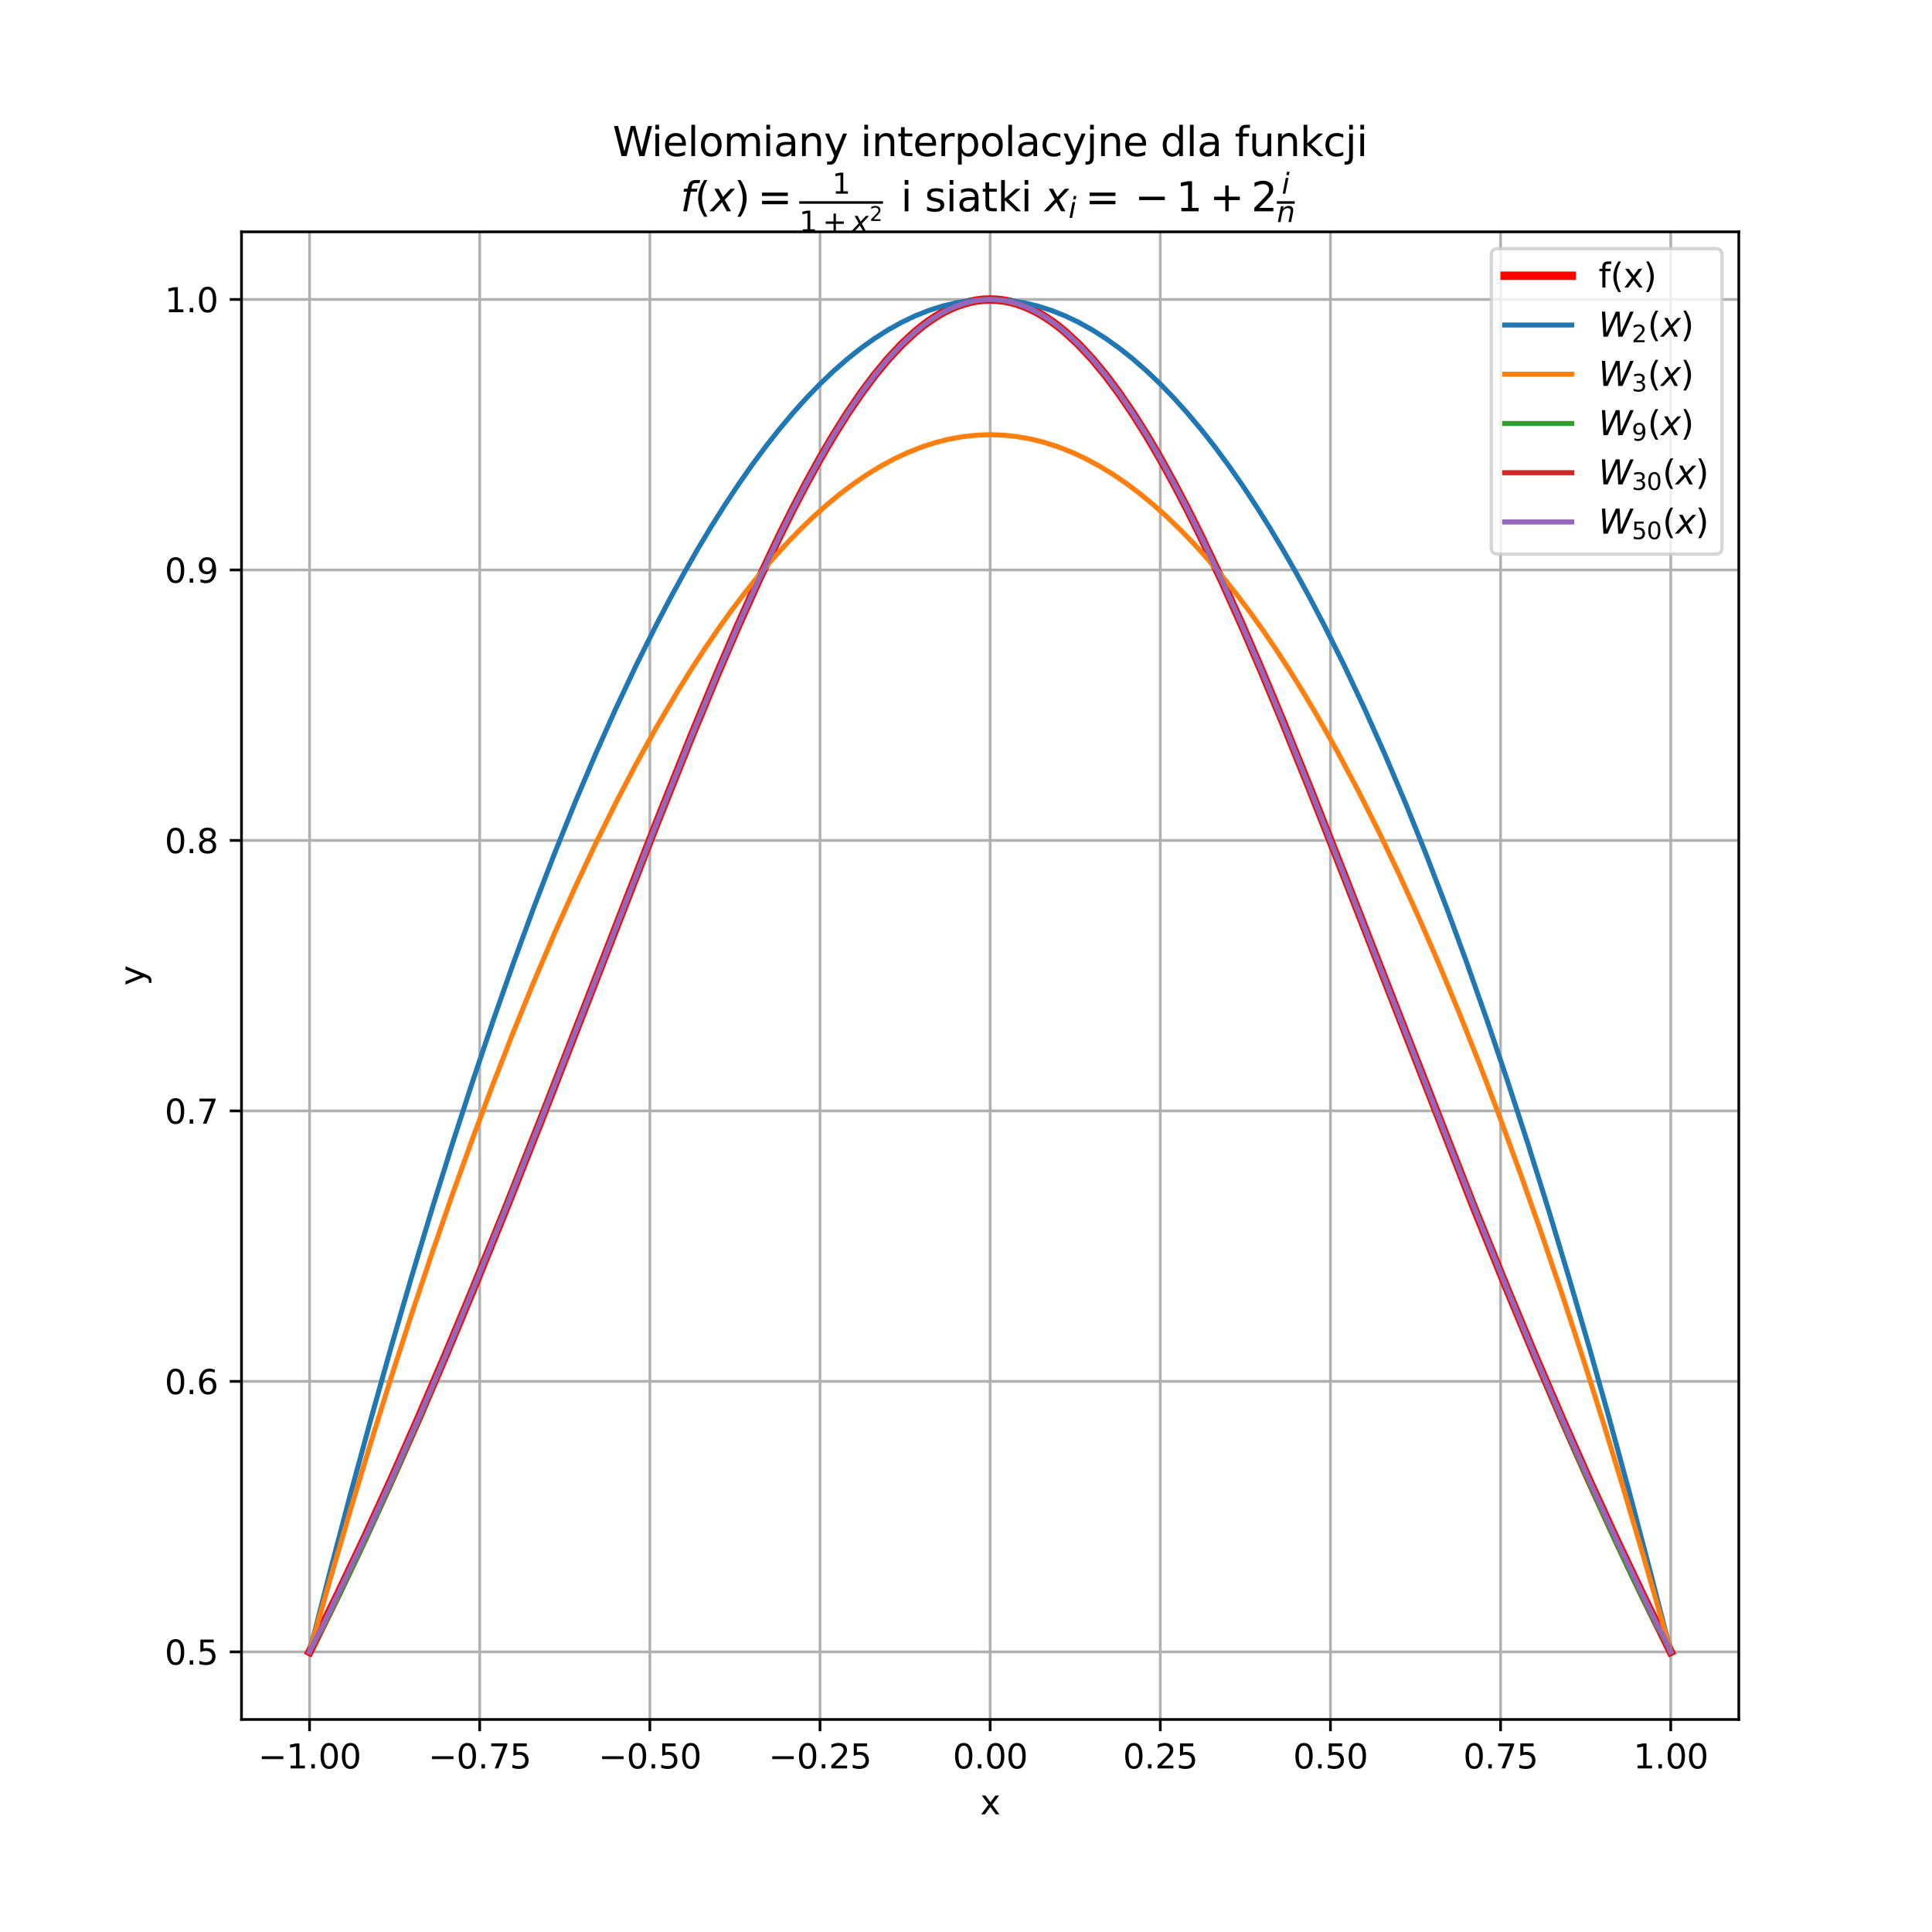 <?xml version="1.0" encoding="utf-8" standalone="no"?>
<!DOCTYPE svg PUBLIC "-//W3C//DTD SVG 1.1//EN"
  "http://www.w3.org/Graphics/SVG/1.1/DTD/svg11.dtd">
<svg xmlns:xlink="http://www.w3.org/1999/xlink" width="576pt" height="576pt" viewBox="0 0 576 576" xmlns="http://www.w3.org/2000/svg" version="1.1">
 <defs>
  <style type="text/css">*{stroke-linejoin: round; stroke-linecap: butt}</style>
 </defs>
 <g id="figure_1">
  <g id="patch_1">
   <path d="M 0 576 
L 576 576 
L 576 0 
L 0 0 
z
" style="fill: #ffffff"/>
  </g>
  <g id="axes_1">
   <g id="patch_2">
    <path d="M 72 512.64 
L 518.4 512.64 
L 518.4 69.12 
L 72 69.12 
z
" style="fill: #ffffff"/>
   </g>
   <g id="matplotlib.axis_1">
    <g id="xtick_1">
     <g id="line2d_1">
      <path d="M 92.291 512.64 
L 92.291 69.12 
" clip-path="url(#p611adcf1fb)" style="fill: none; stroke: #b0b0b0; stroke-width: 0.8; stroke-linecap: square"/>
     </g>
     <g id="line2d_2">
      <defs>
       <path id="mad9de1be34" d="M 0 0 
L 0 3.5 
" style="stroke: #000000; stroke-width: 0.8"/>
      </defs>
      <g>
       <use xlink:href="#mad9de1be34" x="92.291" y="512.64" style="stroke: #000000; stroke-width: 0.8"/>
      </g>
     </g>
     <g id="text_1">
      <!-- −1.00 -->
      <g transform="translate(76.968 527.238)scale(0.1 -0.1)">
       <defs>
        <path id="DejaVuSans-2212" d="M 678 2272 
L 4684 2272 
L 4684 1741 
L 678 1741 
L 678 2272 
z
" transform="scale(0.016)"/>
        <path id="DejaVuSans-31" d="M 794 531 
L 1825 531 
L 1825 4091 
L 703 3866 
L 703 4441 
L 1819 4666 
L 2450 4666 
L 2450 531 
L 3481 531 
L 3481 0 
L 794 0 
L 794 531 
z
" transform="scale(0.016)"/>
        <path id="DejaVuSans-2e" d="M 684 794 
L 1344 794 
L 1344 0 
L 684 0 
L 684 794 
z
" transform="scale(0.016)"/>
        <path id="DejaVuSans-30" d="M 2034 4250 
Q 1547 4250 1301 3770 
Q 1056 3291 1056 2328 
Q 1056 1369 1301 889 
Q 1547 409 2034 409 
Q 2525 409 2770 889 
Q 3016 1369 3016 2328 
Q 3016 3291 2770 3770 
Q 2525 4250 2034 4250 
z
M 2034 4750 
Q 2819 4750 3233 4129 
Q 3647 3509 3647 2328 
Q 3647 1150 3233 529 
Q 2819 -91 2034 -91 
Q 1250 -91 836 529 
Q 422 1150 422 2328 
Q 422 3509 836 4129 
Q 1250 4750 2034 4750 
z
" transform="scale(0.016)"/>
       </defs>
       <use xlink:href="#DejaVuSans-2212"/>
       <use xlink:href="#DejaVuSans-31" x="83.789"/>
       <use xlink:href="#DejaVuSans-2e" x="147.412"/>
       <use xlink:href="#DejaVuSans-30" x="179.199"/>
       <use xlink:href="#DejaVuSans-30" x="242.822"/>
      </g>
     </g>
    </g>
    <g id="xtick_2">
     <g id="line2d_3">
      <path d="M 143.018 512.64 
L 143.018 69.12 
" clip-path="url(#p611adcf1fb)" style="fill: none; stroke: #b0b0b0; stroke-width: 0.8; stroke-linecap: square"/>
     </g>
     <g id="line2d_4">
      <g>
       <use xlink:href="#mad9de1be34" x="143.018" y="512.64" style="stroke: #000000; stroke-width: 0.8"/>
      </g>
     </g>
     <g id="text_2">
      <!-- −0.75 -->
      <g transform="translate(127.696 527.238)scale(0.1 -0.1)">
       <defs>
        <path id="DejaVuSans-37" d="M 525 4666 
L 3525 4666 
L 3525 4397 
L 1831 0 
L 1172 0 
L 2766 4134 
L 525 4134 
L 525 4666 
z
" transform="scale(0.016)"/>
        <path id="DejaVuSans-35" d="M 691 4666 
L 3169 4666 
L 3169 4134 
L 1269 4134 
L 1269 2991 
Q 1406 3038 1543 3061 
Q 1681 3084 1819 3084 
Q 2600 3084 3056 2656 
Q 3513 2228 3513 1497 
Q 3513 744 3044 326 
Q 2575 -91 1722 -91 
Q 1428 -91 1123 -41 
Q 819 9 494 109 
L 494 744 
Q 775 591 1075 516 
Q 1375 441 1709 441 
Q 2250 441 2565 725 
Q 2881 1009 2881 1497 
Q 2881 1984 2565 2268 
Q 2250 2553 1709 2553 
Q 1456 2553 1204 2497 
Q 953 2441 691 2322 
L 691 4666 
z
" transform="scale(0.016)"/>
       </defs>
       <use xlink:href="#DejaVuSans-2212"/>
       <use xlink:href="#DejaVuSans-30" x="83.789"/>
       <use xlink:href="#DejaVuSans-2e" x="147.412"/>
       <use xlink:href="#DejaVuSans-37" x="179.199"/>
       <use xlink:href="#DejaVuSans-35" x="242.822"/>
      </g>
     </g>
    </g>
    <g id="xtick_3">
     <g id="line2d_5">
      <path d="M 193.745 512.64 
L 193.745 69.12 
" clip-path="url(#p611adcf1fb)" style="fill: none; stroke: #b0b0b0; stroke-width: 0.8; stroke-linecap: square"/>
     </g>
     <g id="line2d_6">
      <g>
       <use xlink:href="#mad9de1be34" x="193.745" y="512.64" style="stroke: #000000; stroke-width: 0.8"/>
      </g>
     </g>
     <g id="text_3">
      <!-- −0.50 -->
      <g transform="translate(178.423 527.238)scale(0.1 -0.1)">
       <use xlink:href="#DejaVuSans-2212"/>
       <use xlink:href="#DejaVuSans-30" x="83.789"/>
       <use xlink:href="#DejaVuSans-2e" x="147.412"/>
       <use xlink:href="#DejaVuSans-35" x="179.199"/>
       <use xlink:href="#DejaVuSans-30" x="242.822"/>
      </g>
     </g>
    </g>
    <g id="xtick_4">
     <g id="line2d_7">
      <path d="M 244.473 512.64 
L 244.473 69.12 
" clip-path="url(#p611adcf1fb)" style="fill: none; stroke: #b0b0b0; stroke-width: 0.8; stroke-linecap: square"/>
     </g>
     <g id="line2d_8">
      <g>
       <use xlink:href="#mad9de1be34" x="244.473" y="512.64" style="stroke: #000000; stroke-width: 0.8"/>
      </g>
     </g>
     <g id="text_4">
      <!-- −0.25 -->
      <g transform="translate(229.15 527.238)scale(0.1 -0.1)">
       <defs>
        <path id="DejaVuSans-32" d="M 1228 531 
L 3431 531 
L 3431 0 
L 469 0 
L 469 531 
Q 828 903 1448 1529 
Q 2069 2156 2228 2338 
Q 2531 2678 2651 2914 
Q 2772 3150 2772 3378 
Q 2772 3750 2511 3984 
Q 2250 4219 1831 4219 
Q 1534 4219 1204 4116 
Q 875 4013 500 3803 
L 500 4441 
Q 881 4594 1212 4672 
Q 1544 4750 1819 4750 
Q 2544 4750 2975 4387 
Q 3406 4025 3406 3419 
Q 3406 3131 3298 2873 
Q 3191 2616 2906 2266 
Q 2828 2175 2409 1742 
Q 1991 1309 1228 531 
z
" transform="scale(0.016)"/>
       </defs>
       <use xlink:href="#DejaVuSans-2212"/>
       <use xlink:href="#DejaVuSans-30" x="83.789"/>
       <use xlink:href="#DejaVuSans-2e" x="147.412"/>
       <use xlink:href="#DejaVuSans-32" x="179.199"/>
       <use xlink:href="#DejaVuSans-35" x="242.822"/>
      </g>
     </g>
    </g>
    <g id="xtick_5">
     <g id="line2d_9">
      <path d="M 295.2 512.64 
L 295.2 69.12 
" clip-path="url(#p611adcf1fb)" style="fill: none; stroke: #b0b0b0; stroke-width: 0.8; stroke-linecap: square"/>
     </g>
     <g id="line2d_10">
      <g>
       <use xlink:href="#mad9de1be34" x="295.2" y="512.64" style="stroke: #000000; stroke-width: 0.8"/>
      </g>
     </g>
     <g id="text_5">
      <!-- 0.00 -->
      <g transform="translate(284.067 527.238)scale(0.1 -0.1)">
       <use xlink:href="#DejaVuSans-30"/>
       <use xlink:href="#DejaVuSans-2e" x="63.623"/>
       <use xlink:href="#DejaVuSans-30" x="95.41"/>
       <use xlink:href="#DejaVuSans-30" x="159.033"/>
      </g>
     </g>
    </g>
    <g id="xtick_6">
     <g id="line2d_11">
      <path d="M 345.927 512.64 
L 345.927 69.12 
" clip-path="url(#p611adcf1fb)" style="fill: none; stroke: #b0b0b0; stroke-width: 0.8; stroke-linecap: square"/>
     </g>
     <g id="line2d_12">
      <g>
       <use xlink:href="#mad9de1be34" x="345.927" y="512.64" style="stroke: #000000; stroke-width: 0.8"/>
      </g>
     </g>
     <g id="text_6">
      <!-- 0.25 -->
      <g transform="translate(334.794 527.238)scale(0.1 -0.1)">
       <use xlink:href="#DejaVuSans-30"/>
       <use xlink:href="#DejaVuSans-2e" x="63.623"/>
       <use xlink:href="#DejaVuSans-32" x="95.41"/>
       <use xlink:href="#DejaVuSans-35" x="159.033"/>
      </g>
     </g>
    </g>
    <g id="xtick_7">
     <g id="line2d_13">
      <path d="M 396.655 512.64 
L 396.655 69.12 
" clip-path="url(#p611adcf1fb)" style="fill: none; stroke: #b0b0b0; stroke-width: 0.8; stroke-linecap: square"/>
     </g>
     <g id="line2d_14">
      <g>
       <use xlink:href="#mad9de1be34" x="396.655" y="512.64" style="stroke: #000000; stroke-width: 0.8"/>
      </g>
     </g>
     <g id="text_7">
      <!-- 0.50 -->
      <g transform="translate(385.522 527.238)scale(0.1 -0.1)">
       <use xlink:href="#DejaVuSans-30"/>
       <use xlink:href="#DejaVuSans-2e" x="63.623"/>
       <use xlink:href="#DejaVuSans-35" x="95.41"/>
       <use xlink:href="#DejaVuSans-30" x="159.033"/>
      </g>
     </g>
    </g>
    <g id="xtick_8">
     <g id="line2d_15">
      <path d="M 447.382 512.64 
L 447.382 69.12 
" clip-path="url(#p611adcf1fb)" style="fill: none; stroke: #b0b0b0; stroke-width: 0.8; stroke-linecap: square"/>
     </g>
     <g id="line2d_16">
      <g>
       <use xlink:href="#mad9de1be34" x="447.382" y="512.64" style="stroke: #000000; stroke-width: 0.8"/>
      </g>
     </g>
     <g id="text_8">
      <!-- 0.75 -->
      <g transform="translate(436.249 527.238)scale(0.1 -0.1)">
       <use xlink:href="#DejaVuSans-30"/>
       <use xlink:href="#DejaVuSans-2e" x="63.623"/>
       <use xlink:href="#DejaVuSans-37" x="95.41"/>
       <use xlink:href="#DejaVuSans-35" x="159.033"/>
      </g>
     </g>
    </g>
    <g id="xtick_9">
     <g id="line2d_17">
      <path d="M 498.109 512.64 
L 498.109 69.12 
" clip-path="url(#p611adcf1fb)" style="fill: none; stroke: #b0b0b0; stroke-width: 0.8; stroke-linecap: square"/>
     </g>
     <g id="line2d_18">
      <g>
       <use xlink:href="#mad9de1be34" x="498.109" y="512.64" style="stroke: #000000; stroke-width: 0.8"/>
      </g>
     </g>
     <g id="text_9">
      <!-- 1.00 -->
      <g transform="translate(486.976 527.238)scale(0.1 -0.1)">
       <use xlink:href="#DejaVuSans-31"/>
       <use xlink:href="#DejaVuSans-2e" x="63.623"/>
       <use xlink:href="#DejaVuSans-30" x="95.41"/>
       <use xlink:href="#DejaVuSans-30" x="159.033"/>
      </g>
     </g>
    </g>
    <g id="text_10">
     <!-- x -->
     <g transform="translate(292.241 540.917)scale(0.1 -0.1)">
      <defs>
       <path id="DejaVuSans-78" d="M 3513 3500 
L 2247 1797 
L 3578 0 
L 2900 0 
L 1881 1375 
L 863 0 
L 184 0 
L 1544 1831 
L 300 3500 
L 978 3500 
L 1906 2253 
L 2834 3500 
L 3513 3500 
z
" transform="scale(0.016)"/>
      </defs>
      <use xlink:href="#DejaVuSans-78"/>
     </g>
    </g>
   </g>
   <g id="matplotlib.axis_2">
    <g id="ytick_1">
     <g id="line2d_19">
      <path d="M 72 492.48 
L 518.4 492.48 
" clip-path="url(#p611adcf1fb)" style="fill: none; stroke: #b0b0b0; stroke-width: 0.8; stroke-linecap: square"/>
     </g>
     <g id="line2d_20">
      <defs>
       <path id="m90a1bda2f1" d="M 0 0 
L -3.5 0 
" style="stroke: #000000; stroke-width: 0.8"/>
      </defs>
      <g>
       <use xlink:href="#m90a1bda2f1" x="72" y="492.48" style="stroke: #000000; stroke-width: 0.8"/>
      </g>
     </g>
     <g id="text_11">
      <!-- 0.5 -->
      <g transform="translate(49.097 496.279)scale(0.1 -0.1)">
       <use xlink:href="#DejaVuSans-30"/>
       <use xlink:href="#DejaVuSans-2e" x="63.623"/>
       <use xlink:href="#DejaVuSans-35" x="95.41"/>
      </g>
     </g>
    </g>
    <g id="ytick_2">
     <g id="line2d_21">
      <path d="M 72 411.84 
L 518.4 411.84 
" clip-path="url(#p611adcf1fb)" style="fill: none; stroke: #b0b0b0; stroke-width: 0.8; stroke-linecap: square"/>
     </g>
     <g id="line2d_22">
      <g>
       <use xlink:href="#m90a1bda2f1" x="72" y="411.84" style="stroke: #000000; stroke-width: 0.8"/>
      </g>
     </g>
     <g id="text_12">
      <!-- 0.6 -->
      <g transform="translate(49.097 415.639)scale(0.1 -0.1)">
       <defs>
        <path id="DejaVuSans-36" d="M 2113 2584 
Q 1688 2584 1439 2293 
Q 1191 2003 1191 1497 
Q 1191 994 1439 701 
Q 1688 409 2113 409 
Q 2538 409 2786 701 
Q 3034 994 3034 1497 
Q 3034 2003 2786 2293 
Q 2538 2584 2113 2584 
z
M 3366 4563 
L 3366 3988 
Q 3128 4100 2886 4159 
Q 2644 4219 2406 4219 
Q 1781 4219 1451 3797 
Q 1122 3375 1075 2522 
Q 1259 2794 1537 2939 
Q 1816 3084 2150 3084 
Q 2853 3084 3261 2657 
Q 3669 2231 3669 1497 
Q 3669 778 3244 343 
Q 2819 -91 2113 -91 
Q 1303 -91 875 529 
Q 447 1150 447 2328 
Q 447 3434 972 4092 
Q 1497 4750 2381 4750 
Q 2619 4750 2861 4703 
Q 3103 4656 3366 4563 
z
" transform="scale(0.016)"/>
       </defs>
       <use xlink:href="#DejaVuSans-30"/>
       <use xlink:href="#DejaVuSans-2e" x="63.623"/>
       <use xlink:href="#DejaVuSans-36" x="95.41"/>
      </g>
     </g>
    </g>
    <g id="ytick_3">
     <g id="line2d_23">
      <path d="M 72 331.2 
L 518.4 331.2 
" clip-path="url(#p611adcf1fb)" style="fill: none; stroke: #b0b0b0; stroke-width: 0.8; stroke-linecap: square"/>
     </g>
     <g id="line2d_24">
      <g>
       <use xlink:href="#m90a1bda2f1" x="72" y="331.2" style="stroke: #000000; stroke-width: 0.8"/>
      </g>
     </g>
     <g id="text_13">
      <!-- 0.7 -->
      <g transform="translate(49.097 334.999)scale(0.1 -0.1)">
       <use xlink:href="#DejaVuSans-30"/>
       <use xlink:href="#DejaVuSans-2e" x="63.623"/>
       <use xlink:href="#DejaVuSans-37" x="95.41"/>
      </g>
     </g>
    </g>
    <g id="ytick_4">
     <g id="line2d_25">
      <path d="M 72 250.56 
L 518.4 250.56 
" clip-path="url(#p611adcf1fb)" style="fill: none; stroke: #b0b0b0; stroke-width: 0.8; stroke-linecap: square"/>
     </g>
     <g id="line2d_26">
      <g>
       <use xlink:href="#m90a1bda2f1" x="72" y="250.56" style="stroke: #000000; stroke-width: 0.8"/>
      </g>
     </g>
     <g id="text_14">
      <!-- 0.8 -->
      <g transform="translate(49.097 254.359)scale(0.1 -0.1)">
       <defs>
        <path id="DejaVuSans-38" d="M 2034 2216 
Q 1584 2216 1326 1975 
Q 1069 1734 1069 1313 
Q 1069 891 1326 650 
Q 1584 409 2034 409 
Q 2484 409 2743 651 
Q 3003 894 3003 1313 
Q 3003 1734 2745 1975 
Q 2488 2216 2034 2216 
z
M 1403 2484 
Q 997 2584 770 2862 
Q 544 3141 544 3541 
Q 544 4100 942 4425 
Q 1341 4750 2034 4750 
Q 2731 4750 3128 4425 
Q 3525 4100 3525 3541 
Q 3525 3141 3298 2862 
Q 3072 2584 2669 2484 
Q 3125 2378 3379 2068 
Q 3634 1759 3634 1313 
Q 3634 634 3220 271 
Q 2806 -91 2034 -91 
Q 1263 -91 848 271 
Q 434 634 434 1313 
Q 434 1759 690 2068 
Q 947 2378 1403 2484 
z
M 1172 3481 
Q 1172 3119 1398 2916 
Q 1625 2713 2034 2713 
Q 2441 2713 2670 2916 
Q 2900 3119 2900 3481 
Q 2900 3844 2670 4047 
Q 2441 4250 2034 4250 
Q 1625 4250 1398 4047 
Q 1172 3844 1172 3481 
z
" transform="scale(0.016)"/>
       </defs>
       <use xlink:href="#DejaVuSans-30"/>
       <use xlink:href="#DejaVuSans-2e" x="63.623"/>
       <use xlink:href="#DejaVuSans-38" x="95.41"/>
      </g>
     </g>
    </g>
    <g id="ytick_5">
     <g id="line2d_27">
      <path d="M 72 169.92 
L 518.4 169.92 
" clip-path="url(#p611adcf1fb)" style="fill: none; stroke: #b0b0b0; stroke-width: 0.8; stroke-linecap: square"/>
     </g>
     <g id="line2d_28">
      <g>
       <use xlink:href="#m90a1bda2f1" x="72" y="169.92" style="stroke: #000000; stroke-width: 0.8"/>
      </g>
     </g>
     <g id="text_15">
      <!-- 0.9 -->
      <g transform="translate(49.097 173.719)scale(0.1 -0.1)">
       <defs>
        <path id="DejaVuSans-39" d="M 703 97 
L 703 672 
Q 941 559 1184 500 
Q 1428 441 1663 441 
Q 2288 441 2617 861 
Q 2947 1281 2994 2138 
Q 2813 1869 2534 1725 
Q 2256 1581 1919 1581 
Q 1219 1581 811 2004 
Q 403 2428 403 3163 
Q 403 3881 828 4315 
Q 1253 4750 1959 4750 
Q 2769 4750 3195 4129 
Q 3622 3509 3622 2328 
Q 3622 1225 3098 567 
Q 2575 -91 1691 -91 
Q 1453 -91 1209 -44 
Q 966 3 703 97 
z
M 1959 2075 
Q 2384 2075 2632 2365 
Q 2881 2656 2881 3163 
Q 2881 3666 2632 3958 
Q 2384 4250 1959 4250 
Q 1534 4250 1286 3958 
Q 1038 3666 1038 3163 
Q 1038 2656 1286 2365 
Q 1534 2075 1959 2075 
z
" transform="scale(0.016)"/>
       </defs>
       <use xlink:href="#DejaVuSans-30"/>
       <use xlink:href="#DejaVuSans-2e" x="63.623"/>
       <use xlink:href="#DejaVuSans-39" x="95.41"/>
      </g>
     </g>
    </g>
    <g id="ytick_6">
     <g id="line2d_29">
      <path d="M 72 89.28 
L 518.4 89.28 
" clip-path="url(#p611adcf1fb)" style="fill: none; stroke: #b0b0b0; stroke-width: 0.8; stroke-linecap: square"/>
     </g>
     <g id="line2d_30">
      <g>
       <use xlink:href="#m90a1bda2f1" x="72" y="89.28" style="stroke: #000000; stroke-width: 0.8"/>
      </g>
     </g>
     <g id="text_16">
      <!-- 1.0 -->
      <g transform="translate(49.097 93.079)scale(0.1 -0.1)">
       <use xlink:href="#DejaVuSans-31"/>
       <use xlink:href="#DejaVuSans-2e" x="63.623"/>
       <use xlink:href="#DejaVuSans-30" x="95.41"/>
      </g>
     </g>
    </g>
    <g id="text_17">
     <!-- y -->
     <g transform="translate(43.017 293.839)rotate(-90)scale(0.1 -0.1)">
      <defs>
       <path id="DejaVuSans-79" d="M 2059 -325 
Q 1816 -950 1584 -1140 
Q 1353 -1331 966 -1331 
L 506 -1331 
L 506 -850 
L 844 -850 
Q 1081 -850 1212 -737 
Q 1344 -625 1503 -206 
L 1606 56 
L 191 3500 
L 800 3500 
L 1894 763 
L 2988 3500 
L 3597 3500 
L 2059 -325 
z
" transform="scale(0.016)"/>
      </defs>
      <use xlink:href="#DejaVuSans-79"/>
     </g>
    </g>
   </g>
   <g id="line2d_31">
    <path d="M 92.291 492.48 
L 100.407 476.03 
L 108.524 458.938 
L 116.64 441.217 
L 124.756 422.885 
L 132.873 403.973 
L 140.989 384.524 
L 151.135 359.545 
L 161.28 333.964 
L 175.484 297.505 
L 195.775 245.41 
L 205.92 220.077 
L 214.036 200.508 
L 220.124 186.383 
L 226.211 172.84 
L 232.298 159.981 
L 236.356 151.837 
L 240.415 144.072 
L 244.473 136.715 
L 248.531 129.795 
L 252.589 123.34 
L 256.647 117.377 
L 260.705 111.93 
L 264.764 107.025 
L 268.822 102.682 
L 272.88 98.921 
L 274.909 97.264 
L 276.938 95.759 
L 278.967 94.408 
L 280.996 93.212 
L 283.025 92.173 
L 285.055 91.291 
L 287.084 90.568 
L 289.113 90.005 
L 291.142 89.602 
L 293.171 89.361 
L 295.2 89.28 
L 297.229 89.361 
L 299.258 89.602 
L 301.287 90.005 
L 303.316 90.568 
L 305.345 91.291 
L 307.375 92.173 
L 309.404 93.212 
L 311.433 94.408 
L 313.462 95.759 
L 315.491 97.264 
L 317.52 98.921 
L 321.578 102.682 
L 325.636 107.025 
L 329.695 111.93 
L 333.753 117.377 
L 337.811 123.34 
L 341.869 129.795 
L 345.927 136.715 
L 349.985 144.072 
L 354.044 151.837 
L 358.102 159.981 
L 364.189 172.84 
L 370.276 186.383 
L 376.364 200.508 
L 382.451 215.116 
L 390.567 235.184 
L 400.713 260.919 
L 439.265 359.545 
L 449.411 384.524 
L 457.527 403.973 
L 465.644 422.885 
L 473.76 441.217 
L 481.876 458.938 
L 489.993 476.03 
L 498.109 492.48 
L 498.109 492.48 
" clip-path="url(#p611adcf1fb)" style="fill: none; stroke: #ff0000; stroke-width: 2.5; stroke-linecap: square"/>
   </g>
   <g id="line2d_32">
    <path d="M 92.291 492.48 
L 98.378 468.651 
L 104.465 445.548 
L 110.553 423.17 
L 116.64 401.518 
L 122.727 380.592 
L 128.815 360.392 
L 134.902 340.917 
L 140.989 322.168 
L 147.076 304.145 
L 153.164 286.848 
L 159.251 270.276 
L 165.338 254.431 
L 171.425 239.311 
L 177.513 224.916 
L 183.6 211.248 
L 189.687 198.305 
L 195.775 186.088 
L 199.833 178.347 
L 203.891 170.928 
L 207.949 163.832 
L 212.007 157.058 
L 216.065 150.607 
L 220.124 144.478 
L 224.182 138.672 
L 228.24 133.188 
L 232.298 128.028 
L 236.356 123.189 
L 240.415 118.673 
L 244.473 114.48 
L 248.531 110.609 
L 252.589 107.061 
L 256.647 103.836 
L 260.705 100.932 
L 264.764 98.352 
L 268.822 96.094 
L 272.88 94.159 
L 276.938 92.546 
L 280.996 91.256 
L 285.055 90.288 
L 289.113 89.643 
L 293.171 89.32 
L 297.229 89.32 
L 301.287 89.643 
L 305.345 90.288 
L 309.404 91.256 
L 313.462 92.546 
L 317.52 94.159 
L 321.578 96.094 
L 325.636 98.352 
L 329.695 100.932 
L 333.753 103.836 
L 337.811 107.061 
L 341.869 110.609 
L 345.927 114.48 
L 349.985 118.673 
L 354.044 123.189 
L 358.102 128.028 
L 362.16 133.188 
L 366.218 138.672 
L 370.276 144.478 
L 374.335 150.607 
L 378.393 157.058 
L 382.451 163.832 
L 386.509 170.928 
L 390.567 178.347 
L 394.625 186.088 
L 400.713 198.305 
L 406.8 211.248 
L 412.887 224.916 
L 418.975 239.311 
L 425.062 254.431 
L 431.149 270.276 
L 437.236 286.848 
L 443.324 304.145 
L 449.411 322.168 
L 455.498 340.917 
L 461.585 360.392 
L 467.673 380.592 
L 473.76 401.518 
L 479.847 423.17 
L 485.935 445.548 
L 492.022 468.651 
L 498.109 492.48 
L 498.109 492.48 
" clip-path="url(#p611adcf1fb)" style="fill: none; stroke: #1f77b4; stroke-width: 1.5; stroke-linecap: square"/>
   </g>
   <g id="line2d_33">
    <path d="M 92.291 492.48 
L 98.378 471.034 
L 104.465 450.241 
L 110.553 430.101 
L 116.64 410.614 
L 122.727 391.781 
L 128.815 373.601 
L 134.902 356.073 
L 140.989 339.199 
L 147.076 322.979 
L 153.164 307.411 
L 159.251 292.497 
L 165.338 278.236 
L 171.425 264.628 
L 177.513 251.673 
L 183.6 239.371 
L 189.687 227.723 
L 195.775 216.727 
L 201.862 206.385 
L 205.92 199.854 
L 209.978 193.612 
L 214.036 187.661 
L 218.095 182 
L 222.153 176.629 
L 226.211 171.549 
L 230.269 166.759 
L 234.327 162.259 
L 238.385 158.05 
L 242.444 154.131 
L 246.502 150.502 
L 250.56 147.163 
L 254.618 144.115 
L 258.676 141.357 
L 262.735 138.89 
L 266.793 136.712 
L 270.851 134.825 
L 274.909 133.229 
L 278.967 131.922 
L 283.025 130.906 
L 287.084 130.181 
L 291.142 129.745 
L 295.2 129.6 
L 299.258 129.745 
L 303.316 130.181 
L 307.375 130.906 
L 311.433 131.922 
L 315.491 133.229 
L 319.549 134.825 
L 323.607 136.712 
L 327.665 138.89 
L 331.724 141.357 
L 335.782 144.115 
L 339.84 147.163 
L 343.898 150.502 
L 347.956 154.131 
L 352.015 158.05 
L 356.073 162.259 
L 360.131 166.759 
L 364.189 171.549 
L 368.247 176.629 
L 372.305 182 
L 376.364 187.661 
L 380.422 193.612 
L 384.48 199.854 
L 388.538 206.385 
L 392.596 213.208 
L 398.684 223.985 
L 404.771 235.416 
L 410.858 247.5 
L 416.945 260.237 
L 423.033 273.627 
L 429.12 287.671 
L 435.207 302.367 
L 441.295 317.717 
L 447.382 333.72 
L 453.469 350.376 
L 459.556 367.686 
L 465.644 385.648 
L 471.731 404.264 
L 477.818 423.533 
L 483.905 443.455 
L 489.993 464.03 
L 496.08 485.259 
L 498.109 492.48 
L 498.109 492.48 
" clip-path="url(#p611adcf1fb)" style="fill: none; stroke: #ff7f0e; stroke-width: 1.5; stroke-linecap: square"/>
   </g>
   <g id="line2d_34">
    <path d="M 92.291 492.48 
L 96.349 484.978 
L 100.407 477.026 
L 106.495 464.42 
L 112.582 451.182 
L 118.669 437.463 
L 126.785 418.602 
L 136.931 394.325 
L 147.076 369.434 
L 159.251 338.91 
L 173.455 302.651 
L 197.804 240.365 
L 205.92 220.158 
L 214.036 200.567 
L 220.124 186.416 
L 226.211 172.846 
L 232.298 159.962 
L 236.356 151.804 
L 240.415 144.029 
L 244.473 136.666 
L 248.531 129.744 
L 252.589 123.291 
L 256.647 117.333 
L 260.705 111.895 
L 264.764 107 
L 268.822 102.67 
L 272.88 98.921 
L 274.909 97.271 
L 276.938 95.773 
L 278.967 94.427 
L 280.996 93.236 
L 283.025 92.202 
L 285.055 91.324 
L 287.084 90.605 
L 289.113 90.045 
L 291.142 89.644 
L 293.171 89.404 
L 295.2 89.324 
L 297.229 89.404 
L 299.258 89.644 
L 301.287 90.045 
L 303.316 90.605 
L 305.345 91.324 
L 307.375 92.202 
L 309.404 93.236 
L 311.433 94.427 
L 313.462 95.773 
L 315.491 97.271 
L 317.52 98.921 
L 321.578 102.67 
L 325.636 107 
L 329.695 111.895 
L 333.753 117.333 
L 337.811 123.291 
L 341.869 129.744 
L 345.927 136.666 
L 349.985 144.029 
L 354.044 151.804 
L 358.102 159.962 
L 364.189 172.846 
L 370.276 186.416 
L 376.364 200.567 
L 384.48 220.158 
L 392.596 240.365 
L 404.771 271.363 
L 433.178 344.04 
L 445.353 374.455 
L 455.498 399.234 
L 465.644 423.37 
L 473.76 442.082 
L 479.847 455.654 
L 485.935 468.701 
L 489.993 477.026 
L 494.051 484.978 
L 498.109 492.48 
L 498.109 492.48 
" clip-path="url(#p611adcf1fb)" style="fill: none; stroke: #2ca02c; stroke-width: 1.5; stroke-linecap: square"/>
   </g>
   <g id="line2d_35">
    <path d="M 92.291 492.48 
L 100.407 476.03 
L 108.524 458.938 
L 116.64 441.217 
L 124.756 422.885 
L 132.873 403.973 
L 140.989 384.524 
L 151.135 359.545 
L 161.28 333.964 
L 175.484 297.505 
L 195.775 245.41 
L 205.92 220.077 
L 214.036 200.508 
L 220.124 186.383 
L 226.211 172.84 
L 232.298 159.981 
L 236.356 151.837 
L 240.415 144.072 
L 244.473 136.715 
L 248.531 129.795 
L 252.589 123.34 
L 256.647 117.377 
L 260.705 111.93 
L 264.764 107.025 
L 268.822 102.682 
L 272.88 98.921 
L 274.909 97.264 
L 276.938 95.759 
L 278.967 94.408 
L 280.996 93.212 
L 283.025 92.173 
L 285.055 91.291 
L 287.084 90.568 
L 289.113 90.005 
L 291.142 89.602 
L 293.171 89.361 
L 295.2 89.28 
L 297.229 89.361 
L 299.258 89.602 
L 301.287 90.005 
L 303.316 90.568 
L 305.345 91.291 
L 307.375 92.173 
L 309.404 93.212 
L 311.433 94.408 
L 313.462 95.759 
L 315.491 97.264 
L 317.52 98.921 
L 321.578 102.682 
L 325.636 107.025 
L 329.695 111.93 
L 333.753 117.377 
L 337.811 123.34 
L 341.869 129.795 
L 345.927 136.715 
L 349.985 144.072 
L 354.044 151.837 
L 358.102 159.981 
L 364.189 172.84 
L 370.276 186.383 
L 376.364 200.508 
L 382.451 215.116 
L 390.567 235.184 
L 400.713 260.919 
L 439.265 359.545 
L 449.411 384.524 
L 457.527 403.973 
L 465.644 422.885 
L 473.76 441.217 
L 481.876 458.938 
L 489.993 476.03 
L 498.109 492.48 
L 498.109 492.48 
" clip-path="url(#p611adcf1fb)" style="fill: none; stroke: #d62728; stroke-width: 1.5; stroke-linecap: square"/>
   </g>
   <g id="line2d_36">
    <path d="M 92.291 492.48 
L 94.32 488.227 
L 96.349 484.547 
L 108.524 458.938 
L 116.64 441.217 
L 124.756 422.885 
L 132.873 403.973 
L 140.989 384.524 
L 151.135 359.545 
L 161.28 333.964 
L 175.484 297.505 
L 195.775 245.41 
L 205.92 220.077 
L 214.036 200.508 
L 220.124 186.383 
L 226.211 172.84 
L 232.298 159.981 
L 236.356 151.837 
L 240.415 144.072 
L 244.473 136.715 
L 248.531 129.795 
L 252.589 123.34 
L 256.647 117.377 
L 260.705 111.93 
L 264.764 107.025 
L 268.822 102.682 
L 272.88 98.921 
L 274.909 97.264 
L 276.938 95.759 
L 278.967 94.408 
L 280.996 93.212 
L 283.025 92.173 
L 285.055 91.291 
L 287.084 90.568 
L 289.113 90.005 
L 291.142 89.602 
L 293.171 89.361 
L 295.2 89.28 
L 297.229 89.361 
L 299.258 89.602 
L 301.287 90.005 
L 303.316 90.568 
L 305.345 91.291 
L 307.375 92.173 
L 309.404 93.212 
L 311.433 94.408 
L 313.462 95.759 
L 315.491 97.264 
L 317.52 98.921 
L 321.578 102.682 
L 325.636 107.025 
L 329.695 111.93 
L 333.753 117.377 
L 337.811 123.34 
L 341.869 129.795 
L 345.927 136.715 
L 349.985 144.072 
L 354.044 151.837 
L 358.102 159.981 
L 364.189 172.84 
L 370.276 186.383 
L 376.364 200.508 
L 382.451 215.116 
L 390.567 235.184 
L 400.713 260.919 
L 439.265 359.545 
L 449.411 384.524 
L 457.527 403.973 
L 465.644 422.885 
L 473.76 441.217 
L 481.876 458.938 
L 489.993 476.03 
L 494.051 484.363 
L 496.08 488.102 
L 498.109 492.48 
L 498.109 492.48 
" clip-path="url(#p611adcf1fb)" style="fill: none; stroke: #9467bd; stroke-width: 1.5; stroke-linecap: square"/>
   </g>
   <g id="patch_3">
    <path d="M 72 512.64 
L 72 69.12 
" style="fill: none; stroke: #000000; stroke-width: 0.8; stroke-linejoin: miter; stroke-linecap: square"/>
   </g>
   <g id="patch_4">
    <path d="M 518.4 512.64 
L 518.4 69.12 
" style="fill: none; stroke: #000000; stroke-width: 0.8; stroke-linejoin: miter; stroke-linecap: square"/>
   </g>
   <g id="patch_5">
    <path d="M 72 512.64 
L 518.4 512.64 
" style="fill: none; stroke: #000000; stroke-width: 0.8; stroke-linejoin: miter; stroke-linecap: square"/>
   </g>
   <g id="patch_6">
    <path d="M 72 69.12 
L 518.4 69.12 
" style="fill: none; stroke: #000000; stroke-width: 0.8; stroke-linejoin: miter; stroke-linecap: square"/>
   </g>
   <g id="text_18">
    <!-- Wielomiany interpolacyjne dla funkcji -->
    <g transform="translate(182.65 46.536)scale(0.12 -0.12)">
     <defs>
      <path id="DejaVuSans-57" d="M 213 4666 
L 850 4666 
L 1831 722 
L 2809 4666 
L 3519 4666 
L 4500 722 
L 5478 4666 
L 6119 4666 
L 4947 0 
L 4153 0 
L 3169 4050 
L 2175 0 
L 1381 0 
L 213 4666 
z
" transform="scale(0.016)"/>
      <path id="DejaVuSans-69" d="M 603 3500 
L 1178 3500 
L 1178 0 
L 603 0 
L 603 3500 
z
M 603 4863 
L 1178 4863 
L 1178 4134 
L 603 4134 
L 603 4863 
z
" transform="scale(0.016)"/>
      <path id="DejaVuSans-65" d="M 3597 1894 
L 3597 1613 
L 953 1613 
Q 991 1019 1311 708 
Q 1631 397 2203 397 
Q 2534 397 2845 478 
Q 3156 559 3463 722 
L 3463 178 
Q 3153 47 2828 -22 
Q 2503 -91 2169 -91 
Q 1331 -91 842 396 
Q 353 884 353 1716 
Q 353 2575 817 3079 
Q 1281 3584 2069 3584 
Q 2775 3584 3186 3129 
Q 3597 2675 3597 1894 
z
M 3022 2063 
Q 3016 2534 2758 2815 
Q 2500 3097 2075 3097 
Q 1594 3097 1305 2825 
Q 1016 2553 972 2059 
L 3022 2063 
z
" transform="scale(0.016)"/>
      <path id="DejaVuSans-6c" d="M 603 4863 
L 1178 4863 
L 1178 0 
L 603 0 
L 603 4863 
z
" transform="scale(0.016)"/>
      <path id="DejaVuSans-6f" d="M 1959 3097 
Q 1497 3097 1228 2736 
Q 959 2375 959 1747 
Q 959 1119 1226 758 
Q 1494 397 1959 397 
Q 2419 397 2687 759 
Q 2956 1122 2956 1747 
Q 2956 2369 2687 2733 
Q 2419 3097 1959 3097 
z
M 1959 3584 
Q 2709 3584 3137 3096 
Q 3566 2609 3566 1747 
Q 3566 888 3137 398 
Q 2709 -91 1959 -91 
Q 1206 -91 779 398 
Q 353 888 353 1747 
Q 353 2609 779 3096 
Q 1206 3584 1959 3584 
z
" transform="scale(0.016)"/>
      <path id="DejaVuSans-6d" d="M 3328 2828 
Q 3544 3216 3844 3400 
Q 4144 3584 4550 3584 
Q 5097 3584 5394 3201 
Q 5691 2819 5691 2113 
L 5691 0 
L 5113 0 
L 5113 2094 
Q 5113 2597 4934 2840 
Q 4756 3084 4391 3084 
Q 3944 3084 3684 2787 
Q 3425 2491 3425 1978 
L 3425 0 
L 2847 0 
L 2847 2094 
Q 2847 2600 2669 2842 
Q 2491 3084 2119 3084 
Q 1678 3084 1418 2786 
Q 1159 2488 1159 1978 
L 1159 0 
L 581 0 
L 581 3500 
L 1159 3500 
L 1159 2956 
Q 1356 3278 1631 3431 
Q 1906 3584 2284 3584 
Q 2666 3584 2933 3390 
Q 3200 3197 3328 2828 
z
" transform="scale(0.016)"/>
      <path id="DejaVuSans-61" d="M 2194 1759 
Q 1497 1759 1228 1600 
Q 959 1441 959 1056 
Q 959 750 1161 570 
Q 1363 391 1709 391 
Q 2188 391 2477 730 
Q 2766 1069 2766 1631 
L 2766 1759 
L 2194 1759 
z
M 3341 1997 
L 3341 0 
L 2766 0 
L 2766 531 
Q 2569 213 2275 61 
Q 1981 -91 1556 -91 
Q 1019 -91 701 211 
Q 384 513 384 1019 
Q 384 1609 779 1909 
Q 1175 2209 1959 2209 
L 2766 2209 
L 2766 2266 
Q 2766 2663 2505 2880 
Q 2244 3097 1772 3097 
Q 1472 3097 1187 3025 
Q 903 2953 641 2809 
L 641 3341 
Q 956 3463 1253 3523 
Q 1550 3584 1831 3584 
Q 2591 3584 2966 3190 
Q 3341 2797 3341 1997 
z
" transform="scale(0.016)"/>
      <path id="DejaVuSans-6e" d="M 3513 2113 
L 3513 0 
L 2938 0 
L 2938 2094 
Q 2938 2591 2744 2837 
Q 2550 3084 2163 3084 
Q 1697 3084 1428 2787 
Q 1159 2491 1159 1978 
L 1159 0 
L 581 0 
L 581 3500 
L 1159 3500 
L 1159 2956 
Q 1366 3272 1645 3428 
Q 1925 3584 2291 3584 
Q 2894 3584 3203 3211 
Q 3513 2838 3513 2113 
z
" transform="scale(0.016)"/>
      <path id="DejaVuSans-20" transform="scale(0.016)"/>
      <path id="DejaVuSans-74" d="M 1172 4494 
L 1172 3500 
L 2356 3500 
L 2356 3053 
L 1172 3053 
L 1172 1153 
Q 1172 725 1289 603 
Q 1406 481 1766 481 
L 2356 481 
L 2356 0 
L 1766 0 
Q 1100 0 847 248 
Q 594 497 594 1153 
L 594 3053 
L 172 3053 
L 172 3500 
L 594 3500 
L 594 4494 
L 1172 4494 
z
" transform="scale(0.016)"/>
      <path id="DejaVuSans-72" d="M 2631 2963 
Q 2534 3019 2420 3045 
Q 2306 3072 2169 3072 
Q 1681 3072 1420 2755 
Q 1159 2438 1159 1844 
L 1159 0 
L 581 0 
L 581 3500 
L 1159 3500 
L 1159 2956 
Q 1341 3275 1631 3429 
Q 1922 3584 2338 3584 
Q 2397 3584 2469 3576 
Q 2541 3569 2628 3553 
L 2631 2963 
z
" transform="scale(0.016)"/>
      <path id="DejaVuSans-70" d="M 1159 525 
L 1159 -1331 
L 581 -1331 
L 581 3500 
L 1159 3500 
L 1159 2969 
Q 1341 3281 1617 3432 
Q 1894 3584 2278 3584 
Q 2916 3584 3314 3078 
Q 3713 2572 3713 1747 
Q 3713 922 3314 415 
Q 2916 -91 2278 -91 
Q 1894 -91 1617 61 
Q 1341 213 1159 525 
z
M 3116 1747 
Q 3116 2381 2855 2742 
Q 2594 3103 2138 3103 
Q 1681 3103 1420 2742 
Q 1159 2381 1159 1747 
Q 1159 1113 1420 752 
Q 1681 391 2138 391 
Q 2594 391 2855 752 
Q 3116 1113 3116 1747 
z
" transform="scale(0.016)"/>
      <path id="DejaVuSans-63" d="M 3122 3366 
L 3122 2828 
Q 2878 2963 2633 3030 
Q 2388 3097 2138 3097 
Q 1578 3097 1268 2742 
Q 959 2388 959 1747 
Q 959 1106 1268 751 
Q 1578 397 2138 397 
Q 2388 397 2633 464 
Q 2878 531 3122 666 
L 3122 134 
Q 2881 22 2623 -34 
Q 2366 -91 2075 -91 
Q 1284 -91 818 406 
Q 353 903 353 1747 
Q 353 2603 823 3093 
Q 1294 3584 2113 3584 
Q 2378 3584 2631 3529 
Q 2884 3475 3122 3366 
z
" transform="scale(0.016)"/>
      <path id="DejaVuSans-6a" d="M 603 3500 
L 1178 3500 
L 1178 -63 
Q 1178 -731 923 -1031 
Q 669 -1331 103 -1331 
L -116 -1331 
L -116 -844 
L 38 -844 
Q 366 -844 484 -692 
Q 603 -541 603 -63 
L 603 3500 
z
M 603 4863 
L 1178 4863 
L 1178 4134 
L 603 4134 
L 603 4863 
z
" transform="scale(0.016)"/>
      <path id="DejaVuSans-64" d="M 2906 2969 
L 2906 4863 
L 3481 4863 
L 3481 0 
L 2906 0 
L 2906 525 
Q 2725 213 2448 61 
Q 2172 -91 1784 -91 
Q 1150 -91 751 415 
Q 353 922 353 1747 
Q 353 2572 751 3078 
Q 1150 3584 1784 3584 
Q 2172 3584 2448 3432 
Q 2725 3281 2906 2969 
z
M 947 1747 
Q 947 1113 1208 752 
Q 1469 391 1925 391 
Q 2381 391 2643 752 
Q 2906 1113 2906 1747 
Q 2906 2381 2643 2742 
Q 2381 3103 1925 3103 
Q 1469 3103 1208 2742 
Q 947 2381 947 1747 
z
" transform="scale(0.016)"/>
      <path id="DejaVuSans-66" d="M 2375 4863 
L 2375 4384 
L 1825 4384 
Q 1516 4384 1395 4259 
Q 1275 4134 1275 3809 
L 1275 3500 
L 2222 3500 
L 2222 3053 
L 1275 3053 
L 1275 0 
L 697 0 
L 697 3053 
L 147 3053 
L 147 3500 
L 697 3500 
L 697 3744 
Q 697 4328 969 4595 
Q 1241 4863 1831 4863 
L 2375 4863 
z
" transform="scale(0.016)"/>
      <path id="DejaVuSans-75" d="M 544 1381 
L 544 3500 
L 1119 3500 
L 1119 1403 
Q 1119 906 1312 657 
Q 1506 409 1894 409 
Q 2359 409 2629 706 
Q 2900 1003 2900 1516 
L 2900 3500 
L 3475 3500 
L 3475 0 
L 2900 0 
L 2900 538 
Q 2691 219 2414 64 
Q 2138 -91 1772 -91 
Q 1169 -91 856 284 
Q 544 659 544 1381 
z
M 1991 3584 
L 1991 3584 
z
" transform="scale(0.016)"/>
      <path id="DejaVuSans-6b" d="M 581 4863 
L 1159 4863 
L 1159 1991 
L 2875 3500 
L 3609 3500 
L 1753 1863 
L 3688 0 
L 2938 0 
L 1159 1709 
L 1159 0 
L 581 0 
L 581 4863 
z
" transform="scale(0.016)"/>
     </defs>
     <use xlink:href="#DejaVuSans-57"/>
     <use xlink:href="#DejaVuSans-69" x="96.627"/>
     <use xlink:href="#DejaVuSans-65" x="124.41"/>
     <use xlink:href="#DejaVuSans-6c" x="185.934"/>
     <use xlink:href="#DejaVuSans-6f" x="213.717"/>
     <use xlink:href="#DejaVuSans-6d" x="274.898"/>
     <use xlink:href="#DejaVuSans-69" x="372.311"/>
     <use xlink:href="#DejaVuSans-61" x="400.094"/>
     <use xlink:href="#DejaVuSans-6e" x="461.373"/>
     <use xlink:href="#DejaVuSans-79" x="524.752"/>
     <use xlink:href="#DejaVuSans-20" x="583.932"/>
     <use xlink:href="#DejaVuSans-69" x="615.719"/>
     <use xlink:href="#DejaVuSans-6e" x="643.502"/>
     <use xlink:href="#DejaVuSans-74" x="706.881"/>
     <use xlink:href="#DejaVuSans-65" x="746.09"/>
     <use xlink:href="#DejaVuSans-72" x="807.613"/>
     <use xlink:href="#DejaVuSans-70" x="848.727"/>
     <use xlink:href="#DejaVuSans-6f" x="912.203"/>
     <use xlink:href="#DejaVuSans-6c" x="973.385"/>
     <use xlink:href="#DejaVuSans-61" x="1001.168"/>
     <use xlink:href="#DejaVuSans-63" x="1062.447"/>
     <use xlink:href="#DejaVuSans-79" x="1117.428"/>
     <use xlink:href="#DejaVuSans-6a" x="1176.607"/>
     <use xlink:href="#DejaVuSans-6e" x="1204.391"/>
     <use xlink:href="#DejaVuSans-65" x="1267.77"/>
     <use xlink:href="#DejaVuSans-20" x="1329.293"/>
     <use xlink:href="#DejaVuSans-64" x="1361.08"/>
     <use xlink:href="#DejaVuSans-6c" x="1424.557"/>
     <use xlink:href="#DejaVuSans-61" x="1452.34"/>
     <use xlink:href="#DejaVuSans-20" x="1513.619"/>
     <use xlink:href="#DejaVuSans-66" x="1545.406"/>
     <use xlink:href="#DejaVuSans-75" x="1580.611"/>
     <use xlink:href="#DejaVuSans-6e" x="1643.99"/>
     <use xlink:href="#DejaVuSans-6b" x="1707.369"/>
     <use xlink:href="#DejaVuSans-63" x="1765.279"/>
     <use xlink:href="#DejaVuSans-6a" x="1820.26"/>
     <use xlink:href="#DejaVuSans-69" x="1848.043"/>
    </g>
    <!-- $f(x)=\frac{1}{1+x^2}$ i siatki $x_i=-1+2\frac{i}{n}$ -->
    <g transform="translate(202.86 63)scale(0.12 -0.12)">
     <defs>
      <path id="DejaVuSans-Oblique-66" d="M 3059 4863 
L 2969 4384 
L 2419 4384 
Q 2106 4384 1964 4261 
Q 1822 4138 1753 3809 
L 1691 3500 
L 2638 3500 
L 2553 3053 
L 1606 3053 
L 1013 0 
L 434 0 
L 1031 3053 
L 481 3053 
L 563 3500 
L 1113 3500 
L 1159 3744 
Q 1278 4363 1576 4613 
Q 1875 4863 2516 4863 
L 3059 4863 
z
" transform="scale(0.016)"/>
      <path id="DejaVuSans-28" d="M 1984 4856 
Q 1566 4138 1362 3434 
Q 1159 2731 1159 2009 
Q 1159 1288 1364 580 
Q 1569 -128 1984 -844 
L 1484 -844 
Q 1016 -109 783 600 
Q 550 1309 550 2009 
Q 550 2706 781 3412 
Q 1013 4119 1484 4856 
L 1984 4856 
z
" transform="scale(0.016)"/>
      <path id="DejaVuSans-Oblique-78" d="M 3841 3500 
L 2234 1784 
L 3219 0 
L 2559 0 
L 1819 1388 
L 531 0 
L -166 0 
L 1556 1844 
L 641 3500 
L 1300 3500 
L 1972 2234 
L 3144 3500 
L 3841 3500 
z
" transform="scale(0.016)"/>
      <path id="DejaVuSans-29" d="M 513 4856 
L 1013 4856 
Q 1481 4119 1714 3412 
Q 1947 2706 1947 2009 
Q 1947 1309 1714 600 
Q 1481 -109 1013 -844 
L 513 -844 
Q 928 -128 1133 580 
Q 1338 1288 1338 2009 
Q 1338 2731 1133 3434 
Q 928 4138 513 4856 
z
" transform="scale(0.016)"/>
      <path id="DejaVuSans-3d" d="M 678 2906 
L 4684 2906 
L 4684 2381 
L 678 2381 
L 678 2906 
z
M 678 1631 
L 4684 1631 
L 4684 1100 
L 678 1100 
L 678 1631 
z
" transform="scale(0.016)"/>
      <path id="DejaVuSans-2b" d="M 2944 4013 
L 2944 2272 
L 4684 2272 
L 4684 1741 
L 2944 1741 
L 2944 0 
L 2419 0 
L 2419 1741 
L 678 1741 
L 678 2272 
L 2419 2272 
L 2419 4013 
L 2944 4013 
z
" transform="scale(0.016)"/>
      <path id="DejaVuSans-73" d="M 2834 3397 
L 2834 2853 
Q 2591 2978 2328 3040 
Q 2066 3103 1784 3103 
Q 1356 3103 1142 2972 
Q 928 2841 928 2578 
Q 928 2378 1081 2264 
Q 1234 2150 1697 2047 
L 1894 2003 
Q 2506 1872 2764 1633 
Q 3022 1394 3022 966 
Q 3022 478 2636 193 
Q 2250 -91 1575 -91 
Q 1294 -91 989 -36 
Q 684 19 347 128 
L 347 722 
Q 666 556 975 473 
Q 1284 391 1588 391 
Q 1994 391 2212 530 
Q 2431 669 2431 922 
Q 2431 1156 2273 1281 
Q 2116 1406 1581 1522 
L 1381 1569 
Q 847 1681 609 1914 
Q 372 2147 372 2553 
Q 372 3047 722 3315 
Q 1072 3584 1716 3584 
Q 2034 3584 2315 3537 
Q 2597 3491 2834 3397 
z
" transform="scale(0.016)"/>
      <path id="DejaVuSans-Oblique-69" d="M 1172 4863 
L 1747 4863 
L 1606 4134 
L 1031 4134 
L 1172 4863 
z
M 909 3500 
L 1484 3500 
L 800 0 
L 225 0 
L 909 3500 
z
" transform="scale(0.016)"/>
      <path id="DejaVuSans-Oblique-6e" d="M 3566 2113 
L 3156 0 
L 2578 0 
L 2988 2091 
Q 3016 2238 3031 2350 
Q 3047 2463 3047 2528 
Q 3047 2791 2881 2937 
Q 2716 3084 2419 3084 
Q 1956 3084 1622 2776 
Q 1288 2469 1184 1941 
L 800 0 
L 225 0 
L 903 3500 
L 1478 3500 
L 1363 2950 
Q 1603 3253 1940 3418 
Q 2278 3584 2650 3584 
Q 3113 3584 3367 3334 
Q 3622 3084 3622 2631 
Q 3622 2519 3608 2391 
Q 3594 2263 3566 2113 
z
" transform="scale(0.016)"/>
     </defs>
     <use xlink:href="#DejaVuSans-Oblique-66" transform="translate(0 0.014)"/>
     <use xlink:href="#DejaVuSans-28" transform="translate(35.205 0.014)"/>
     <use xlink:href="#DejaVuSans-Oblique-78" transform="translate(74.219 0.014)"/>
     <use xlink:href="#DejaVuSans-29" transform="translate(133.398 0.014)"/>
     <use xlink:href="#DejaVuSans-3d" transform="translate(191.895 0.014)"/>
     <use xlink:href="#DejaVuSans-31" transform="translate(377.166 43.811)scale(0.7)"/>
     <use xlink:href="#DejaVuSans-31" transform="translate(295.166 -50.603)scale(0.7)"/>
     <use xlink:href="#DejaVuSans-2b" transform="translate(353.34 -50.603)scale(0.7)"/>
     <use xlink:href="#DejaVuSans-Oblique-78" transform="translate(425.63 -50.603)scale(0.7)"/>
     <use xlink:href="#DejaVuSans-32" transform="translate(470.182 -23.806)scale(0.49)"/>
     <use xlink:href="#DejaVuSans-20" transform="translate(515.771 0.014)"/>
     <use xlink:href="#DejaVuSans-69" transform="translate(547.558 0.014)"/>
     <use xlink:href="#DejaVuSans-20" transform="translate(575.342 0.014)"/>
     <use xlink:href="#DejaVuSans-73" transform="translate(607.129 0.014)"/>
     <use xlink:href="#DejaVuSans-69" transform="translate(659.228 0.014)"/>
     <use xlink:href="#DejaVuSans-61" transform="translate(687.012 0.014)"/>
     <use xlink:href="#DejaVuSans-74" transform="translate(748.291 0.014)"/>
     <use xlink:href="#DejaVuSans-6b" transform="translate(787.5 0.014)"/>
     <use xlink:href="#DejaVuSans-69" transform="translate(845.41 0.014)"/>
     <use xlink:href="#DejaVuSans-20" transform="translate(873.193 0.014)"/>
     <use xlink:href="#DejaVuSans-Oblique-78" transform="translate(904.98 0.014)"/>
     <use xlink:href="#DejaVuSans-Oblique-69" transform="translate(964.16 -16.392)scale(0.7)"/>
     <use xlink:href="#DejaVuSans-3d" transform="translate(1005.825 0.014)"/>
     <use xlink:href="#DejaVuSans-2212" transform="translate(1128.579 0.014)"/>
     <use xlink:href="#DejaVuSans-31" transform="translate(1231.85 0.014)"/>
     <use xlink:href="#DejaVuSans-2b" transform="translate(1314.956 0.014)"/>
     <use xlink:href="#DejaVuSans-32" transform="translate(1418.227 0.014)"/>
     <use xlink:href="#DejaVuSans-Oblique-69" transform="translate(1493.85 43.811)scale(0.7)"/>
     <use xlink:href="#DejaVuSans-Oblique-6e" transform="translate(1481.85 -26.639)scale(0.7)"/>
     <path d="M 295.166 18.811 
L 295.166 25.061 
L 503.271 25.061 
L 503.271 18.811 
L 295.166 18.811 
z
"/>
     <path d="M 1481.85 18.811 
L 1481.85 25.061 
L 1526.216 25.061 
L 1526.216 18.811 
L 1481.85 18.811 
z
"/>
    </g>
   </g>
   <g id="legend_1">
    <g id="patch_7">
     <path d="M 446.6 165.189 
L 511.4 165.189 
Q 513.4 165.189 513.4 163.189 
L 513.4 76.12 
Q 513.4 74.12 511.4 74.12 
L 446.6 74.12 
Q 444.6 74.12 444.6 76.12 
L 444.6 163.189 
Q 444.6 165.189 446.6 165.189 
z
" style="fill: #ffffff; opacity: 0.8; stroke: #cccccc; stroke-linejoin: miter"/>
    </g>
    <g id="line2d_37">
     <path d="M 448.6 82.218 
L 458.6 82.218 
L 468.6 82.218 
" style="fill: none; stroke: #ff0000; stroke-width: 2.5; stroke-linecap: square"/>
    </g>
    <g id="text_19">
     <!-- f(x) -->
     <g transform="translate(476.6 85.718)scale(0.1 -0.1)">
      <use xlink:href="#DejaVuSans-66"/>
      <use xlink:href="#DejaVuSans-28" x="35.205"/>
      <use xlink:href="#DejaVuSans-78" x="74.219"/>
      <use xlink:href="#DejaVuSans-29" x="133.398"/>
     </g>
    </g>
    <g id="line2d_38">
     <path d="M 448.6 96.897 
L 458.6 96.897 
L 468.6 96.897 
" style="fill: none; stroke: #1f77b4; stroke-width: 1.5; stroke-linecap: square"/>
    </g>
    <g id="text_20">
     <!-- $W_{2}(x)$ -->
     <g transform="translate(476.6 100.397)scale(0.1 -0.1)">
      <defs>
       <path id="DejaVuSans-Oblique-57" d="M 616 4666 
L 1228 4666 
L 1453 697 
L 3213 4666 
L 3916 4666 
L 4147 697 
L 5888 4666 
L 6528 4666 
L 4453 0 
L 3659 0 
L 3444 3891 
L 1697 0 
L 903 0 
L 616 4666 
z
" transform="scale(0.016)"/>
      </defs>
      <use xlink:href="#DejaVuSans-Oblique-57" transform="translate(0 0.125)"/>
      <use xlink:href="#DejaVuSans-32" transform="translate(98.877 -16.281)scale(0.7)"/>
      <use xlink:href="#DejaVuSans-28" transform="translate(146.147 0.125)"/>
      <use xlink:href="#DejaVuSans-Oblique-78" transform="translate(185.161 0.125)"/>
      <use xlink:href="#DejaVuSans-29" transform="translate(244.341 0.125)"/>
     </g>
    </g>
    <g id="line2d_39">
     <path d="M 448.6 111.575 
L 458.6 111.575 
L 468.6 111.575 
" style="fill: none; stroke: #ff7f0e; stroke-width: 1.5; stroke-linecap: square"/>
    </g>
    <g id="text_21">
     <!-- $W_{3}(x)$ -->
     <g transform="translate(476.6 115.075)scale(0.1 -0.1)">
      <defs>
       <path id="DejaVuSans-33" d="M 2597 2516 
Q 3050 2419 3304 2112 
Q 3559 1806 3559 1356 
Q 3559 666 3084 287 
Q 2609 -91 1734 -91 
Q 1441 -91 1130 -33 
Q 819 25 488 141 
L 488 750 
Q 750 597 1062 519 
Q 1375 441 1716 441 
Q 2309 441 2620 675 
Q 2931 909 2931 1356 
Q 2931 1769 2642 2001 
Q 2353 2234 1838 2234 
L 1294 2234 
L 1294 2753 
L 1863 2753 
Q 2328 2753 2575 2939 
Q 2822 3125 2822 3475 
Q 2822 3834 2567 4026 
Q 2313 4219 1838 4219 
Q 1578 4219 1281 4162 
Q 984 4106 628 3988 
L 628 4550 
Q 988 4650 1302 4700 
Q 1616 4750 1894 4750 
Q 2613 4750 3031 4423 
Q 3450 4097 3450 3541 
Q 3450 3153 3228 2886 
Q 3006 2619 2597 2516 
z
" transform="scale(0.016)"/>
      </defs>
      <use xlink:href="#DejaVuSans-Oblique-57" transform="translate(0 0.125)"/>
      <use xlink:href="#DejaVuSans-33" transform="translate(98.877 -16.281)scale(0.7)"/>
      <use xlink:href="#DejaVuSans-28" transform="translate(146.147 0.125)"/>
      <use xlink:href="#DejaVuSans-Oblique-78" transform="translate(185.161 0.125)"/>
      <use xlink:href="#DejaVuSans-29" transform="translate(244.341 0.125)"/>
     </g>
    </g>
    <g id="line2d_40">
     <path d="M 448.6 126.253 
L 458.6 126.253 
L 468.6 126.253 
" style="fill: none; stroke: #2ca02c; stroke-width: 1.5; stroke-linecap: square"/>
    </g>
    <g id="text_22">
     <!-- $W_{9}(x)$ -->
     <g transform="translate(476.6 129.753)scale(0.1 -0.1)">
      <use xlink:href="#DejaVuSans-Oblique-57" transform="translate(0 0.125)"/>
      <use xlink:href="#DejaVuSans-39" transform="translate(98.877 -16.281)scale(0.7)"/>
      <use xlink:href="#DejaVuSans-28" transform="translate(146.147 0.125)"/>
      <use xlink:href="#DejaVuSans-Oblique-78" transform="translate(185.161 0.125)"/>
      <use xlink:href="#DejaVuSans-29" transform="translate(244.341 0.125)"/>
     </g>
    </g>
    <g id="line2d_41">
     <path d="M 448.6 140.931 
L 458.6 140.931 
L 468.6 140.931 
" style="fill: none; stroke: #d62728; stroke-width: 1.5; stroke-linecap: square"/>
    </g>
    <g id="text_23">
     <!-- $W_{30}(x)$ -->
     <g transform="translate(476.6 144.431)scale(0.1 -0.1)">
      <use xlink:href="#DejaVuSans-Oblique-57" transform="translate(0 0.125)"/>
      <use xlink:href="#DejaVuSans-33" transform="translate(98.877 -16.281)scale(0.7)"/>
      <use xlink:href="#DejaVuSans-30" transform="translate(143.413 -16.281)scale(0.7)"/>
      <use xlink:href="#DejaVuSans-28" transform="translate(190.684 0.125)"/>
      <use xlink:href="#DejaVuSans-Oblique-78" transform="translate(229.697 0.125)"/>
      <use xlink:href="#DejaVuSans-29" transform="translate(288.877 0.125)"/>
     </g>
    </g>
    <g id="line2d_42">
     <path d="M 448.6 155.609 
L 458.6 155.609 
L 468.6 155.609 
" style="fill: none; stroke: #9467bd; stroke-width: 1.5; stroke-linecap: square"/>
    </g>
    <g id="text_24">
     <!-- $W_{50}(x)$ -->
     <g transform="translate(476.6 159.109)scale(0.1 -0.1)">
      <use xlink:href="#DejaVuSans-Oblique-57" transform="translate(0 0.125)"/>
      <use xlink:href="#DejaVuSans-35" transform="translate(98.877 -16.281)scale(0.7)"/>
      <use xlink:href="#DejaVuSans-30" transform="translate(143.413 -16.281)scale(0.7)"/>
      <use xlink:href="#DejaVuSans-28" transform="translate(190.684 0.125)"/>
      <use xlink:href="#DejaVuSans-Oblique-78" transform="translate(229.697 0.125)"/>
      <use xlink:href="#DejaVuSans-29" transform="translate(288.877 0.125)"/>
     </g>
    </g>
   </g>
  </g>
 </g>
 <defs>
  <clipPath id="p611adcf1fb">
   <rect x="72" y="69.12" width="446.4" height="443.52"/>
  </clipPath>
 </defs>
</svg>
